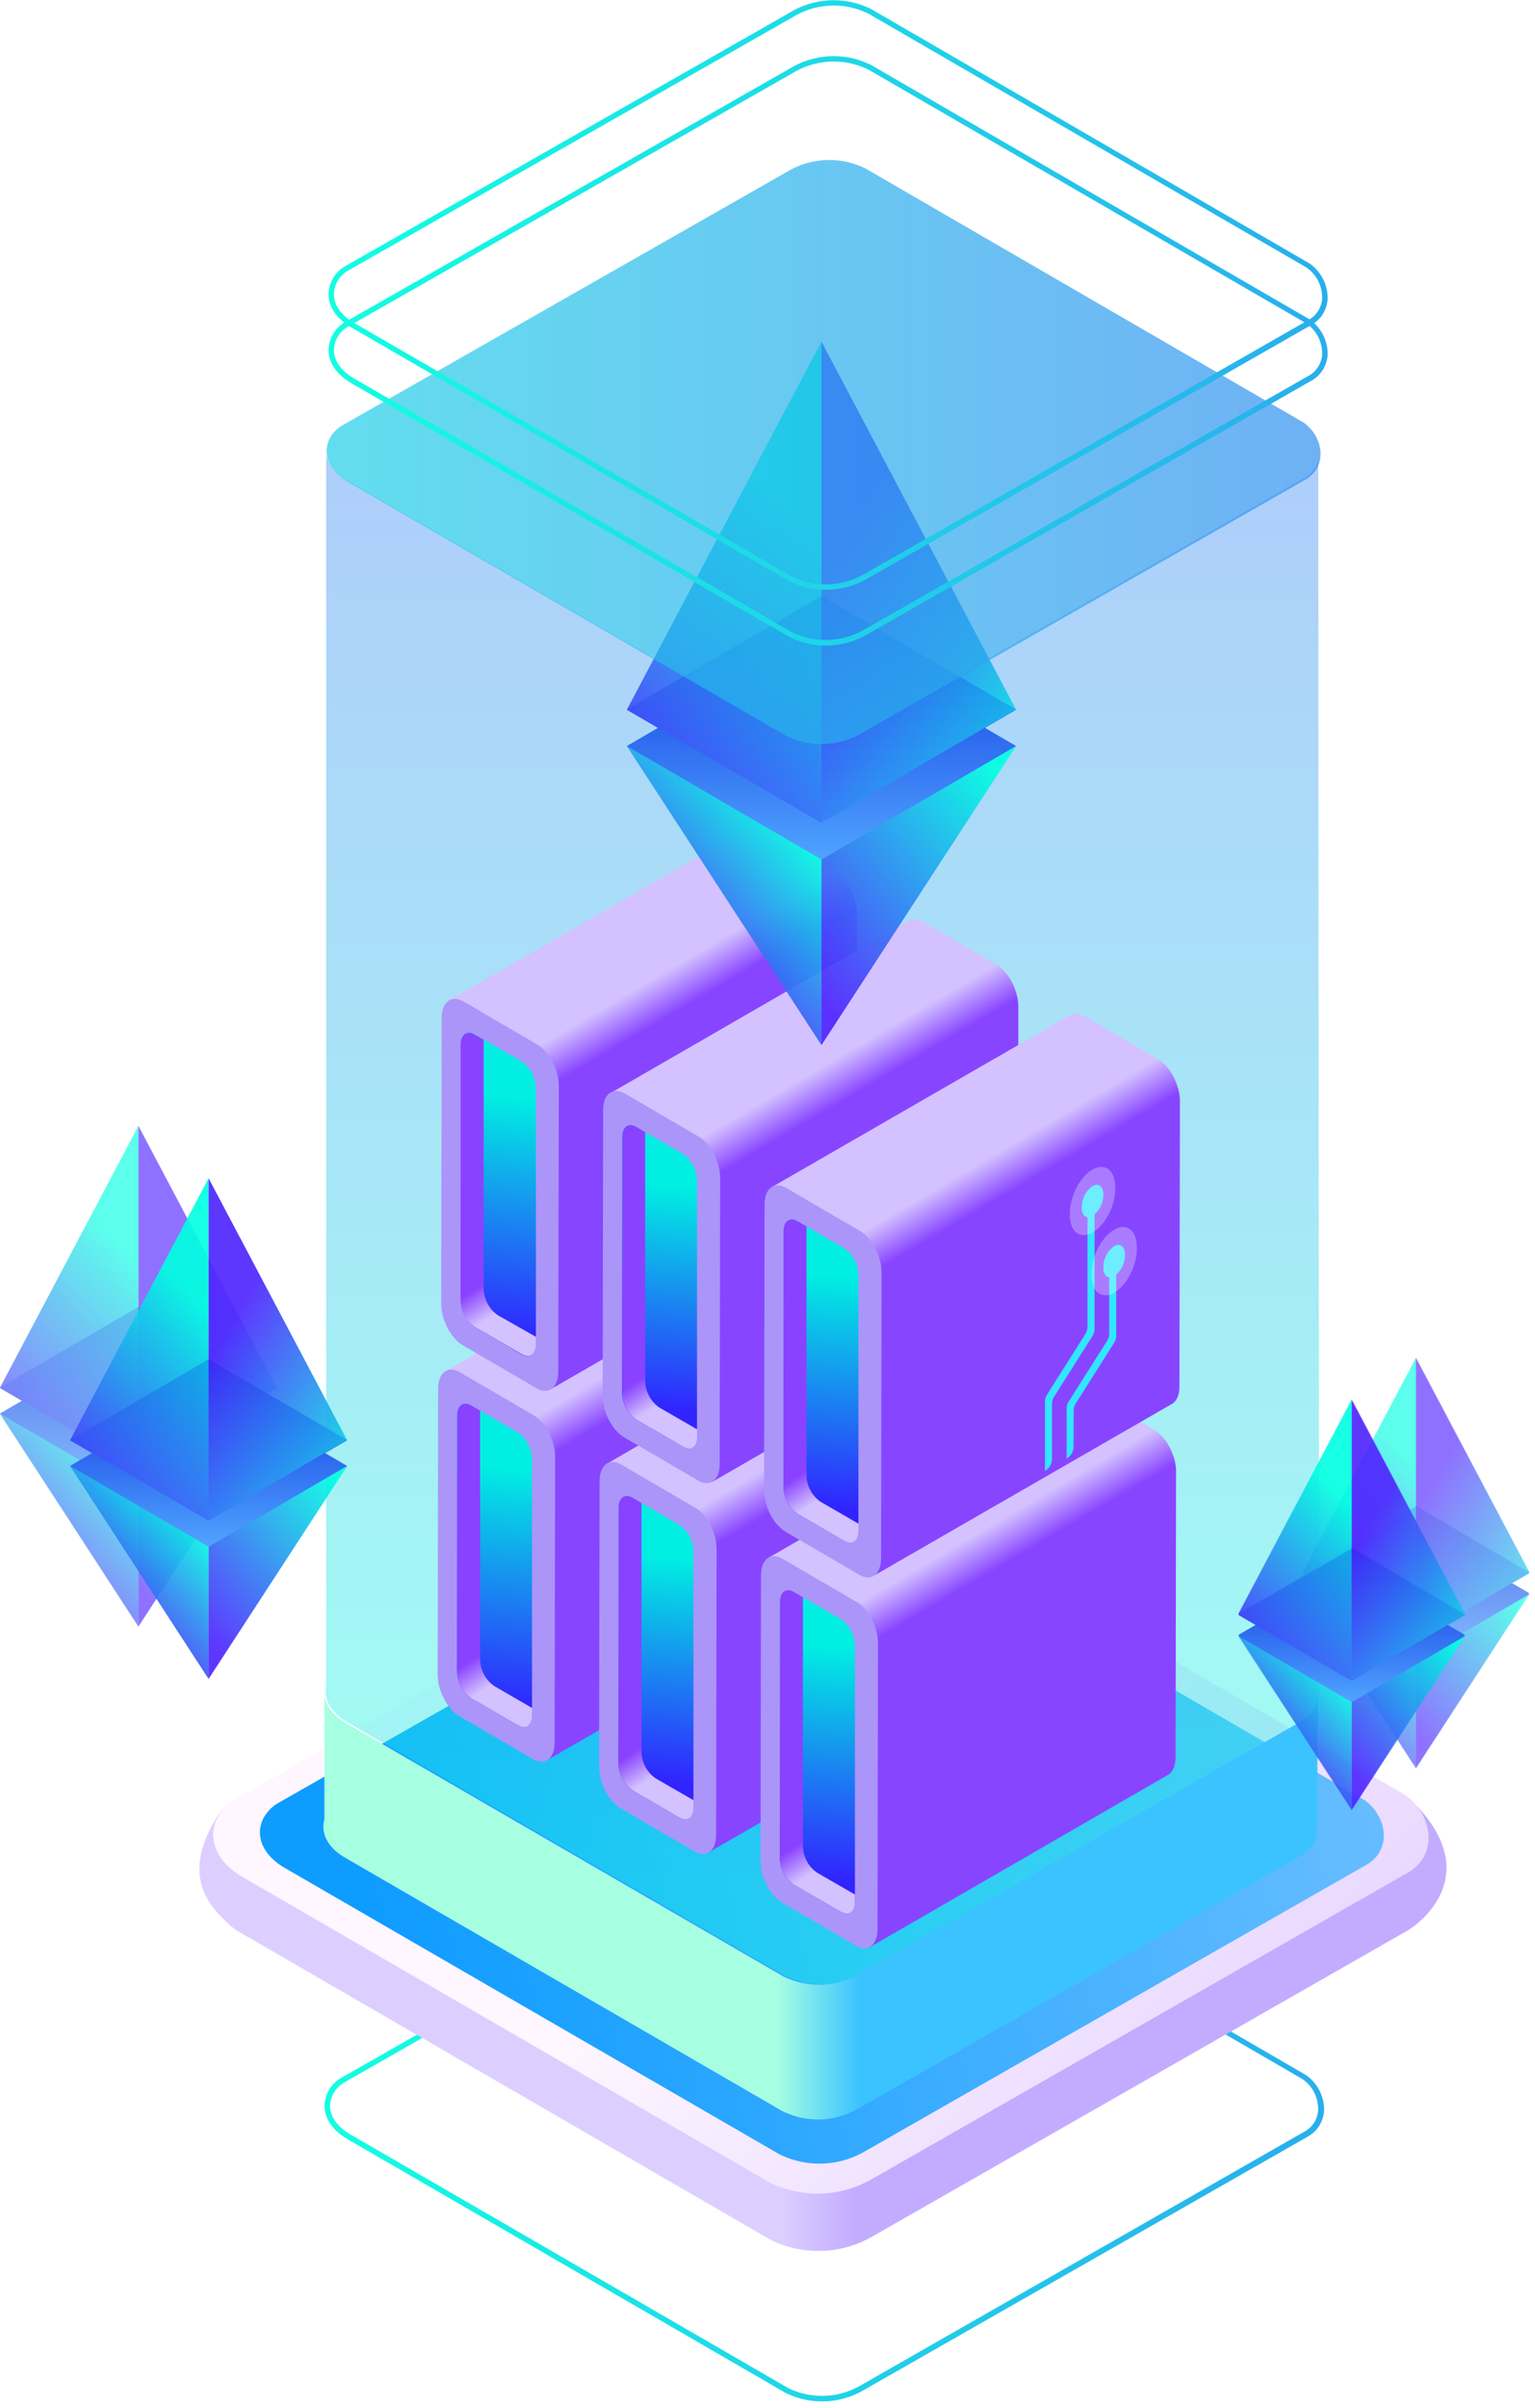 <svg xmlns="http://www.w3.org/2000/svg" xmlns:xlink="http://www.w3.org/1999/xlink" viewBox="0 0 250 392">
	<defs>
		<style>
			.cls-1 {
				mask: url(#mask);
			}

			.cls-2, .cls-255, .cls-256, .cls-3, .cls-7 {
				mix-blend-mode: multiply;
			}

			.cls-2 {
				fill: url(#linear-gradient);
			}

			.cls-3 {
				fill: url(#linear-gradient-2);
			}

			.cls-4 {
				isolation: isolate;
			}

			.cls-259, .cls-344, .cls-5 {
				mix-blend-mode: lighten;
			}

			.cls-6 {
				fill: url(#linear-gradient-3);
			}

			.cls-256 {
				opacity: 0.5;
			}

			.cls-253 {
				fill: url(#linear-gradient-4);
			}

			.cls-254 {
				mask: url(#mask-3);
			}

			.cls-255, .cls-259 {
				opacity: 0.4;
			}

			.cls-255 {
				fill: url(#linear-gradient-5);
			}

			.cls-256 {
				fill: url(#linear-gradient-6);
			}

			.cls-257 {
				fill: url(#linear-gradient-7);
			}

			.cls-258 {
				fill: url(#linear-gradient-8);
			}

			.cls-259 {
				fill: url(#linear-gradient-9);
			}

			.cls-260 {
				fill: url(#linear-gradient-10);
			}

			.cls-261 {
				fill: #ab95f9;
			}

			.cls-262 {
				fill: url(#linear-gradient-11);
			}

			.cls-263 {
				fill: url(#linear-gradient-12);
			}

			.cls-264 {
				fill: url(#linear-gradient-13);
			}

			.cls-265 {
				fill: url(#linear-gradient-14);
			}

			.cls-266 {
				fill: url(#linear-gradient-15);
			}

			.cls-267 {
				fill: url(#linear-gradient-16);
			}

			.cls-268 {
				fill: url(#linear-gradient-17);
			}

			.cls-269 {
				fill: url(#linear-gradient-18);
			}

			.cls-270 {
				fill: url(#linear-gradient-19);
			}

			.cls-271 {
				fill: url(#linear-gradient-20);
			}

			.cls-272 {
				fill: url(#linear-gradient-21);
			}

			.cls-273 {
				fill: url(#linear-gradient-22);
			}

			.cls-274 {
				fill: url(#linear-gradient-23);
			}

			.cls-275 {
				fill: url(#linear-gradient-24);
			}

			.cls-276 {
				fill: url(#linear-gradient-25);
			}

			.cls-277 {
				fill: url(#linear-gradient-26);
			}

			.cls-278 {
				fill: url(#linear-gradient-27);
			}

			.cls-279 {
				fill: #31e7ff;
			}

			.cls-280 {
				fill: #f8ffff;
				opacity: 0.3;
			}

			.cls-281, .cls-283 {
				mix-blend-mode: overlay;
			}

			.cls-281 {
				fill: url(#linear-gradient-28);
			}

			.cls-282, .cls-286, .cls-287, .cls-288, .cls-289, .cls-292, .cls-293, .cls-294, .cls-295, .cls-298, .cls-299, .cls-300, .cls-301, .cls-304, .cls-305, .cls-306, .cls-307, .cls-310, .cls-311, .cls-312, .cls-313, .cls-316, .cls-317, .cls-318, .cls-319, .cls-322, .cls-323, .cls-324, .cls-325, .cls-328, .cls-329, .cls-330, .cls-331, .cls-334, .cls-335, .cls-336, .cls-337, .cls-340, .cls-341, .cls-342, .cls-343, .cls-344 {
				opacity: 0.7;
			}

			.cls-284 {
				fill: url(#linear-gradient-29);
			}

			.cls-285 {
				fill: url(#linear-gradient-30);
			}

			.cls-286 {
				fill: url(#linear-gradient-31);
			}

			.cls-287 {
				fill: url(#linear-gradient-32);
			}

			.cls-288 {
				fill: url(#linear-gradient-33);
			}

			.cls-289 {
				fill: url(#linear-gradient-34);
			}

			.cls-290 {
				fill: url(#linear-gradient-35);
			}

			.cls-291 {
				fill: url(#linear-gradient-36);
			}

			.cls-292 {
				fill: url(#linear-gradient-37);
			}

			.cls-293 {
				fill: url(#linear-gradient-38);
			}

			.cls-294 {
				fill: url(#linear-gradient-39);
			}

			.cls-295 {
				fill: url(#linear-gradient-40);
			}

			.cls-296 {
				fill: url(#linear-gradient-41);
			}

			.cls-297 {
				fill: url(#linear-gradient-42);
			}

			.cls-298 {
				fill: url(#linear-gradient-43);
			}

			.cls-299 {
				fill: url(#linear-gradient-44);
			}

			.cls-300 {
				fill: url(#linear-gradient-45);
			}

			.cls-301 {
				fill: url(#linear-gradient-46);
			}

			.cls-302 {
				fill: url(#linear-gradient-47);
			}

			.cls-303 {
				fill: url(#linear-gradient-48);
			}

			.cls-304 {
				fill: url(#linear-gradient-49);
			}

			.cls-305 {
				fill: url(#linear-gradient-50);
			}

			.cls-306 {
				fill: url(#linear-gradient-51);
			}

			.cls-307 {
				fill: url(#linear-gradient-52);
			}

			.cls-308 {
				fill: url(#linear-gradient-53);
			}

			.cls-309 {
				fill: url(#linear-gradient-54);
			}

			.cls-310 {
				fill: url(#linear-gradient-55);
			}

			.cls-311 {
				fill: url(#linear-gradient-56);
			}

			.cls-312 {
				fill: url(#linear-gradient-57);
			}

			.cls-313 {
				fill: url(#linear-gradient-58);
			}

			.cls-314 {
				fill: url(#linear-gradient-59);
			}

			.cls-315 {
				fill: url(#linear-gradient-60);
			}

			.cls-316 {
				fill: url(#linear-gradient-61);
			}

			.cls-317 {
				fill: url(#linear-gradient-62);
			}

			.cls-318 {
				fill: url(#linear-gradient-63);
			}

			.cls-319 {
				fill: url(#linear-gradient-64);
			}

			.cls-320 {
				fill: url(#linear-gradient-65);
			}

			.cls-321 {
				fill: url(#linear-gradient-66);
			}

			.cls-322 {
				fill: url(#linear-gradient-67);
			}

			.cls-323 {
				fill: url(#linear-gradient-68);
			}

			.cls-324 {
				fill: url(#linear-gradient-69);
			}

			.cls-325 {
				fill: url(#linear-gradient-70);
			}

			.cls-326 {
				fill: url(#linear-gradient-71);
			}

			.cls-327 {
				fill: url(#linear-gradient-72);
			}

			.cls-328 {
				fill: url(#linear-gradient-73);
			}

			.cls-329 {
				fill: url(#linear-gradient-74);
			}

			.cls-330 {
				fill: url(#linear-gradient-75);
			}

			.cls-331 {
				fill: url(#linear-gradient-76);
			}

			.cls-332 {
				fill: url(#linear-gradient-77);
			}

			.cls-333 {
				fill: url(#linear-gradient-78);
			}

			.cls-334 {
				fill: url(#linear-gradient-79);
			}

			.cls-335 {
				fill: url(#linear-gradient-80);
			}

			.cls-336 {
				fill: url(#linear-gradient-81);
			}

			.cls-337 {
				fill: url(#linear-gradient-82);
			}

			.cls-338 {
				fill: url(#linear-gradient-83);
			}

			.cls-339 {
				fill: url(#linear-gradient-84);
			}

			.cls-340 {
				fill: url(#linear-gradient-85);
			}

			.cls-341 {
				fill: url(#linear-gradient-86);
			}

			.cls-342 {
				fill: url(#linear-gradient-87);
			}

			.cls-343 {
				fill: url(#linear-gradient-88);
			}

			.cls-344 {
				fill: url(#linear-gradient-89);
			}

			.cls-345 {
				fill: url(#linear-gradient-90);
			}

			.cls-346 {
				fill: url(#linear-gradient-91);
			}

			.cls-347 {
				filter: url(#luminosity-noclip-3);
			}

			.cls-348 {
				filter: url(#luminosity-noclip);
			}
		</style>
		<filter id="luminosity-noclip" x="214.7" y="-8417" width="348.69" height="32766" filterUnits="userSpaceOnUse" color-interpolation-filters="sRGB">
			<feFlood flood-color="#fff" result="bg"/>
			<feBlend in="SourceGraphic" in2="bg"/>
		</filter>
		<mask id="mask" x="214.7" y="-8417" width="348.69" height="32766" maskUnits="userSpaceOnUse">
			<g class="cls-348"/>
		</mask>
		<linearGradient id="linear-gradient" x1="426.25" y1="354.91" x2="421.88" y2="347.2" gradientUnits="userSpaceOnUse">
			<stop offset="0" stop-color="#fff"/>
			<stop offset="1"/>
		</linearGradient>
		<linearGradient id="linear-gradient-2" x1="333.16" y1="384.81" x2="338.5" y2="375.64" xlink:href="#linear-gradient"/>
		<linearGradient id="linear-gradient-3" x1="712.01" y1="411.66" x2="274.67" y2="360.38" gradientUnits="userSpaceOnUse">
			<stop offset="0" stop-color="#4f24ff"/>
			<stop offset="1" stop-color="#13ffe2"/>
		</linearGradient>
		<linearGradient id="linear-gradient-4" x1="361.18" y1="335.68" x2="348.88" y2="335.68" gradientUnits="userSpaceOnUse">
			<stop offset="0" stop-color="#c3acff"/>
			<stop offset="1" stop-color="#dccfff"/>
		</linearGradient>
		<filter id="luminosity-noclip-3" x="214.7" y="194.01" width="348.69" height="199.42" filterUnits="userSpaceOnUse" color-interpolation-filters="sRGB">
			<feFlood flood-color="#fff" result="bg"/>
			<feBlend in="SourceGraphic" in2="bg"/>
		</filter>
		<mask id="mask-3" x="-6.97" y="167" width="348.69" height="199.42" maskUnits="userSpaceOnUse">
			<g class="cls-347">
				<g transform="translate(-221.67 -27)">
					<g class="cls-1">
						<path class="cls-2" d="M558.17,260.05c-6.66-6.74-6.88-.7-5.57,6.62l-122-70.76a17.93,17.93,0,0,0-17.06.53L234.39,299.61c-7.25-3.32-13.92-4.4-16.91.48-5.42,8.84-1.77,13.66,1.29,16.63a10.65,10.65,0,0,0,2.8,2.17l.15.09,125.34,72.58a17.63,17.63,0,0,0,16.78-.53L556.29,280S570.93,273,558.17,260.05Z"/>
					</g>
				</g>
			</g>
		</mask>
		<linearGradient id="linear-gradient-5" x1="383.18" y1="379.51" x2="379.94" y2="373.79" gradientUnits="userSpaceOnUse">
			<stop offset="0" stop-color="#3300bf"/>
			<stop offset="1" stop-color="#c0abff"/>
		</linearGradient>
		<linearGradient id="linear-gradient-6" x1="326.76" y1="380.48" x2="329.51" y2="375.74" xlink:href="#linear-gradient-5"/>
		<linearGradient id="linear-gradient-7" x1="618.38" y1="565.77" x2="351.36" y2="320.91" gradientTransform="translate(3.32 -5.28) rotate(0.81)" gradientUnits="userSpaceOnUse">
			<stop offset="0" stop-color="#9c74ff"/>
			<stop offset="1" stop-color="#fff6ff"/>
		</linearGradient>
		<linearGradient id="linear-gradient-8" x1="282.13" y1="342.34" x2="722.81" y2="241.42" gradientUnits="userSpaceOnUse">
			<stop offset="0" stop-color="#0e9cff"/>
			<stop offset="1" stop-color="#fff6ff"/>
		</linearGradient>
		<linearGradient id="linear-gradient-9" x1="355.58" y1="-80.05" x2="355.58" y2="334.07" xlink:href="#linear-gradient-3"/>
		<linearGradient id="linear-gradient-10" x1="325.09" y1="255.73" x2="321.73" y2="250.01" gradientUnits="userSpaceOnUse">
			<stop offset="0" stop-color="#8845ff"/>
			<stop offset="1" stop-color="#d3c2ff"/>
		</linearGradient>
		<linearGradient id="linear-gradient-11" x1="299.91" y1="304.53" x2="303.86" y2="265.83" gradientUnits="userSpaceOnUse">
			<stop offset="0" stop-color="#3124ff"/>
			<stop offset="1" stop-color="#00efe2"/>
		</linearGradient>
		<linearGradient id="linear-gradient-12" x1="306.68" y1="291.82" x2="309.53" y2="296.14" gradientUnits="userSpaceOnUse">
			<stop offset="0" stop-color="#8942ff"/>
			<stop offset="1" stop-color="#d3c2ff"/>
		</linearGradient>
		<linearGradient id="linear-gradient-13" x1="351.38" y1="270.76" x2="348.02" y2="265.04" xlink:href="#linear-gradient-10"/>
		<linearGradient id="linear-gradient-14" x1="326.79" y1="316.73" x2="329.95" y2="280.4" xlink:href="#linear-gradient-11"/>
		<linearGradient id="linear-gradient-15" x1="332.97" y1="306.85" x2="335.82" y2="311.17" xlink:href="#linear-gradient-12"/>
		<linearGradient id="linear-gradient-16" x1="377.67" y1="286.11" x2="374.31" y2="280.39" xlink:href="#linear-gradient-10"/>
		<linearGradient id="linear-gradient-17" x1="353.32" y1="332.63" x2="356.07" y2="294.87" xlink:href="#linear-gradient-11"/>
		<linearGradient id="linear-gradient-18" x1="359.26" y1="322.2" x2="362.11" y2="326.52" xlink:href="#linear-gradient-12"/>
		<linearGradient id="linear-gradient-19" x1="325.67" y1="195.36" x2="322.31" y2="189.64" xlink:href="#linear-gradient-10"/>
		<linearGradient id="linear-gradient-20" x1="300.49" y1="244.16" x2="304.44" y2="205.46" xlink:href="#linear-gradient-11"/>
		<linearGradient id="linear-gradient-21" x1="307.26" y1="231.45" x2="310.11" y2="235.77" xlink:href="#linear-gradient-12"/>
		<linearGradient id="linear-gradient-22" x1="351.96" y1="210.39" x2="348.6" y2="204.67" xlink:href="#linear-gradient-10"/>
		<linearGradient id="linear-gradient-23" x1="327.37" y1="256.36" x2="330.53" y2="220.03" xlink:href="#linear-gradient-11"/>
		<linearGradient id="linear-gradient-24" x1="333.55" y1="246.48" x2="336.4" y2="250.8" xlink:href="#linear-gradient-12"/>
		<linearGradient id="linear-gradient-25" x1="378.25" y1="225.74" x2="374.89" y2="220.02" xlink:href="#linear-gradient-10"/>
		<linearGradient id="linear-gradient-26" x1="353.9" y1="272.26" x2="356.65" y2="234.5" xlink:href="#linear-gradient-11"/>
		<linearGradient id="linear-gradient-27" x1="359.84" y1="261.83" x2="362.69" y2="266.15" xlink:href="#linear-gradient-12"/>
		<linearGradient id="linear-gradient-28" x1="361.59" y1="337.29" x2="348.1" y2="337.29" gradientUnits="userSpaceOnUse">
			<stop offset="0" stop-color="#3bc3ff"/>
			<stop offset="1" stop-color="#a7ffe2"/>
		</linearGradient>
		<linearGradient id="linear-gradient-29" x1="2827.08" y1="270.33" x2="2827.08" y2="244.05" gradientTransform="matrix(-1, 0, 0, 1, 2853.87, -27)" gradientUnits="userSpaceOnUse">
			<stop offset="0" stop-color="#4fa4ff"/>
			<stop offset="1" stop-color="#1339e2"/>
		</linearGradient>
		<linearGradient id="linear-gradient-30" x1="2827.08" y1="266.1" x2="2827.08" y2="239.82" gradientTransform="matrix(-1, 0, 0, 1, 2853.87, -27)" gradientUnits="userSpaceOnUse">
			<stop offset="0" stop-color="#4f81ff"/>
			<stop offset="1" stop-color="#1339e2"/>
		</linearGradient>
		<linearGradient id="linear-gradient-31" x1="2829.38" y1="236.86" x2="2800.93" y2="253.77" gradientTransform="matrix(-1, 0, 0, 1, 2853.87, -27)" gradientUnits="userSpaceOnUse">
			<stop offset="0" stop-color="#4f24ff"/>
			<stop offset="1" stop-color="#00ffe2"/>
		</linearGradient>
		<linearGradient id="linear-gradient-32" x1="2852.32" y1="262.91" x2="2826.27" y2="237.43" xlink:href="#linear-gradient-31"/>
		<linearGradient id="linear-gradient-33" x1="2831.56" y1="284.69" x2="2806.42" y2="264.35" xlink:href="#linear-gradient-31"/>
		<linearGradient id="linear-gradient-34" x1="2846.49" y1="281.97" x2="2831.52" y2="268.26" xlink:href="#linear-gradient-31"/>
		<linearGradient id="linear-gradient-35" x1="2827.08" y1="270.26" x2="2827.08" y2="243.98" xlink:href="#linear-gradient-29"/>
		<linearGradient id="linear-gradient-36" x1="2827.08" y1="266.03" x2="2827.08" y2="239.75" xlink:href="#linear-gradient-30"/>
		<linearGradient id="linear-gradient-37" x1="2829.38" y1="236.78" x2="2800.93" y2="253.69" xlink:href="#linear-gradient-31"/>
		<linearGradient id="linear-gradient-38" x1="2852.32" y1="262.83" x2="2826.27" y2="237.35" xlink:href="#linear-gradient-31"/>
		<linearGradient id="linear-gradient-39" x1="2831.56" y1="284.62" x2="2806.42" y2="264.28" xlink:href="#linear-gradient-31"/>
		<linearGradient id="linear-gradient-40" x1="2846.49" y1="281.9" x2="2831.52" y2="268.19" xlink:href="#linear-gradient-31"/>
		<linearGradient id="linear-gradient-41" x1="2815.67" y1="278.85" x2="2815.67" y2="252.57" xlink:href="#linear-gradient-29"/>
		<linearGradient id="linear-gradient-42" x1="2815.67" y1="274.62" x2="2815.67" y2="248.34" xlink:href="#linear-gradient-30"/>
		<linearGradient id="linear-gradient-43" x1="2817.97" y1="245.38" x2="2789.52" y2="262.29" xlink:href="#linear-gradient-31"/>
		<linearGradient id="linear-gradient-44" x1="2840.91" y1="271.43" x2="2814.86" y2="245.95" xlink:href="#linear-gradient-31"/>
		<linearGradient id="linear-gradient-45" x1="2820.14" y1="293.21" x2="2795" y2="272.87" xlink:href="#linear-gradient-31"/>
		<linearGradient id="linear-gradient-46" x1="2835.08" y1="290.49" x2="2820.11" y2="276.78" xlink:href="#linear-gradient-31"/>
		<linearGradient id="linear-gradient-47" x1="2815.67" y1="278.78" x2="2815.67" y2="252.5" xlink:href="#linear-gradient-29"/>
		<linearGradient id="linear-gradient-48" x1="2815.67" y1="274.55" x2="2815.67" y2="248.27" xlink:href="#linear-gradient-30"/>
		<linearGradient id="linear-gradient-49" x1="2817.97" y1="245.3" x2="2789.52" y2="262.22" xlink:href="#linear-gradient-31"/>
		<linearGradient id="linear-gradient-50" x1="2840.91" y1="271.36" x2="2814.86" y2="245.88" xlink:href="#linear-gradient-31"/>
		<linearGradient id="linear-gradient-51" x1="2820.14" y1="293.14" x2="2795" y2="272.8" xlink:href="#linear-gradient-31"/>
		<linearGradient id="linear-gradient-52" x1="2835.08" y1="290.42" x2="2820.11" y2="276.71" xlink:href="#linear-gradient-31"/>
		<linearGradient id="linear-gradient-53" x1="2619.32" y1="297.13" x2="2619.32" y2="275.6" xlink:href="#linear-gradient-29"/>
		<linearGradient id="linear-gradient-54" x1="2619.32" y1="293.67" x2="2619.32" y2="272.14" xlink:href="#linear-gradient-30"/>
		<linearGradient id="linear-gradient-55" x1="2621.21" y1="269.71" x2="2597.9" y2="283.56" xlink:href="#linear-gradient-31"/>
		<linearGradient id="linear-gradient-56" x1="2640" y1="291.05" x2="2618.66" y2="270.18" xlink:href="#linear-gradient-31"/>
		<linearGradient id="linear-gradient-57" x1="2622.99" y1="308.89" x2="2602.4" y2="292.23" xlink:href="#linear-gradient-31"/>
		<linearGradient id="linear-gradient-58" x1="2635.22" y1="306.66" x2="2622.96" y2="295.43" xlink:href="#linear-gradient-31"/>
		<linearGradient id="linear-gradient-59" x1="2619.32" y1="297.31" x2="2619.32" y2="275.78" xlink:href="#linear-gradient-29"/>
		<linearGradient id="linear-gradient-60" x1="2619.32" y1="293.85" x2="2619.32" y2="272.32" xlink:href="#linear-gradient-30"/>
		<linearGradient id="linear-gradient-61" x1="2621.21" y1="269.89" x2="2597.9" y2="283.74" xlink:href="#linear-gradient-31"/>
		<linearGradient id="linear-gradient-62" x1="2640" y1="291.23" x2="2618.66" y2="270.36" xlink:href="#linear-gradient-31"/>
		<linearGradient id="linear-gradient-63" x1="2622.99" y1="309.07" x2="2602.4" y2="292.41" xlink:href="#linear-gradient-31"/>
		<linearGradient id="linear-gradient-64" x1="2635.22" y1="306.85" x2="2622.96" y2="295.61" xlink:href="#linear-gradient-31"/>
		<linearGradient id="linear-gradient-65" x1="2629.78" y1="303.93" x2="2629.78" y2="282.4" xlink:href="#linear-gradient-29"/>
		<linearGradient id="linear-gradient-66" x1="2629.78" y1="300.46" x2="2629.78" y2="278.94" xlink:href="#linear-gradient-30"/>
		<linearGradient id="linear-gradient-67" x1="2631.66" y1="276.51" x2="2608.36" y2="290.36" xlink:href="#linear-gradient-31"/>
		<linearGradient id="linear-gradient-68" x1="2650.46" y1="297.85" x2="2629.12" y2="276.98" xlink:href="#linear-gradient-31"/>
		<linearGradient id="linear-gradient-69" x1="2633.45" y1="315.69" x2="2612.85" y2="299.03" xlink:href="#linear-gradient-31"/>
		<linearGradient id="linear-gradient-70" x1="2645.68" y1="313.46" x2="2633.42" y2="302.23" xlink:href="#linear-gradient-31"/>
		<linearGradient id="linear-gradient-71" x1="2629.78" y1="304.11" x2="2629.78" y2="282.58" xlink:href="#linear-gradient-29"/>
		<linearGradient id="linear-gradient-72" x1="2629.78" y1="300.65" x2="2629.78" y2="279.12" xlink:href="#linear-gradient-30"/>
		<linearGradient id="linear-gradient-73" x1="2631.66" y1="276.69" x2="2608.36" y2="290.54" xlink:href="#linear-gradient-31"/>
		<linearGradient id="linear-gradient-74" x1="2650.46" y1="298.03" x2="2629.12" y2="277.16" xlink:href="#linear-gradient-31"/>
		<linearGradient id="linear-gradient-75" x1="2633.45" y1="315.87" x2="2612.85" y2="299.21" xlink:href="#linear-gradient-31"/>
		<linearGradient id="linear-gradient-76" x1="2645.68" y1="313.64" x2="2633.42" y2="302.41" xlink:href="#linear-gradient-31"/>
		<linearGradient id="linear-gradient-77" x1="2716.01" y1="166.96" x2="2716.01" y2="130.03" xlink:href="#linear-gradient-29"/>
		<linearGradient id="linear-gradient-78" x1="2716.01" y1="161.02" x2="2716.01" y2="124.09" xlink:href="#linear-gradient-30"/>
		<linearGradient id="linear-gradient-79" x1="2719.23" y1="119.92" x2="2679.25" y2="143.68" xlink:href="#linear-gradient-31"/>
		<linearGradient id="linear-gradient-80" x1="2751.47" y1="156.53" x2="2714.86" y2="120.72" xlink:href="#linear-gradient-31"/>
		<linearGradient id="linear-gradient-81" x1="2722.29" y1="187.14" x2="2686.97" y2="158.56" xlink:href="#linear-gradient-31"/>
		<linearGradient id="linear-gradient-82" x1="2743.28" y1="183.32" x2="2722.25" y2="164.05" xlink:href="#linear-gradient-31"/>
		<linearGradient id="linear-gradient-83" x1="2716.01" y1="166.91" x2="2716.01" y2="129.98" xlink:href="#linear-gradient-29"/>
		<linearGradient id="linear-gradient-84" x1="2716.01" y1="160.97" x2="2716.01" y2="124.04" xlink:href="#linear-gradient-30"/>
		<linearGradient id="linear-gradient-85" x1="2719.23" y1="119.87" x2="2679.25" y2="143.64" xlink:href="#linear-gradient-31"/>
		<linearGradient id="linear-gradient-86" x1="2751.47" y1="156.48" x2="2714.86" y2="120.68" xlink:href="#linear-gradient-31"/>
		<linearGradient id="linear-gradient-87" x1="2722.29" y1="187.09" x2="2686.97" y2="158.51" xlink:href="#linear-gradient-31"/>
		<linearGradient id="linear-gradient-88" x1="2743.28" y1="183.27" x2="2722.25" y2="164" xlink:href="#linear-gradient-31"/>
		<linearGradient id="linear-gradient-89" x1="710.28" y1="100.58" x2="155.77" y2="100.58" xlink:href="#linear-gradient-3"/>
		<linearGradient id="linear-gradient-90" x1="712.63" y1="125.82" x2="275.29" y2="74.54" xlink:href="#linear-gradient-3"/>
		<linearGradient id="linear-gradient-91" x1="712.63" y1="116.71" x2="275.29" y2="65.44" xlink:href="#linear-gradient-3"/>
	</defs>
	<g class="cls-4">
		<g id="content">
			<g id="_7" data-name="7">
				<g class="cls-5">
					<path class="cls-6" d="M355.54,417.93a13.4,13.4,0,0,1-6-1.43L278.2,375.2c-2.31-1.38-3.62-3.25-3.67-5.28a5.39,5.39,0,0,1,2.6-4.6l0,0L350,323.81a13.65,13.65,0,0,1,13-.4l71.32,41.36a6.87,6.87,0,0,1,3,5.77,5.19,5.19,0,0,1-2.67,4.29L362.32,416.1A13.46,13.46,0,0,1,355.54,417.93Zm-77.92-51.85a4.53,4.53,0,0,0-2.19,3.82c.05,1.7,1.19,3.31,3.23,4.52l71.28,41.28a12.51,12.51,0,0,0,11.93-.39L434.13,374a4.22,4.22,0,0,0,2.22-3.54,5.93,5.93,0,0,0-2.55-5l-71.25-41.32a12.76,12.76,0,0,0-12.14.38Z" transform="translate(-221.67 -27)"/>
				</g>
				<path class="cls-253" d="M452.6,321.17s-6.47-.71-5.16,6.6l-82.6-47.93a17.93,17.93,0,0,0-17.06.52l-73.94,42.08c-7.25-3.33-13.92-4.41-16.91.47-5.42,8.85-1.78,13.66,1.29,16.63a10.78,10.78,0,0,0,2.79,2.18l.16.09,85.89,49.75a17.63,17.63,0,0,0,16.78-.53l87.29-49.88S463.86,333.42,452.6,321.17Z" transform="translate(-221.67 -27)"/>
				<g class="cls-254">
					<path class="cls-255" d="M452.6,321.17s-6.47-.71-5.16,6.6l-82.6-47.93a17.93,17.93,0,0,0-17.06.52l-73.94,42.08c-7.25-3.33-13.92-4.41-16.91.47-5.42,8.85-1.78,13.66,1.29,16.63a10.78,10.78,0,0,0,2.79,2.18l.16.09,85.89,49.75a17.63,17.63,0,0,0,16.78-.53l87.29-49.88S463.9,333.76,452.6,321.17Z" transform="translate(-221.67 -27)"/>
				</g>
				<g class="cls-254">
					<path class="cls-256" d="M452.6,321.17s-6.47-.71-5.16,6.6l-82.6-47.93a17.93,17.93,0,0,0-17.06.52l-73.94,42.08c-7.25-3.33-13.92-4.41-16.91.47-5.42,8.85-1.78,13.66,1.29,16.63a10.78,10.78,0,0,0,2.79,2.18l.16.09,85.89,49.75a17.63,17.63,0,0,0,16.78-.53l87.29-49.88S463.66,333.55,452.6,321.17Z" transform="translate(-221.67 -27)"/>
				</g>
				<path class="cls-257" d="M259.65,320.13l88-50.19a17.93,17.93,0,0,1,17.06-.52l85.91,49.84c4.43,3.24,5.29,9.71.39,12.56l-87.3,49.89a17.68,17.68,0,0,1-16.78.53l-85.89-49.76C254.91,328.81,255.27,323.07,259.65,320.13Z" transform="translate(-221.67 -27)"/>
				<path class="cls-258" d="M266.72,320.66l82.35-46.93a15,15,0,0,1,14.24-.44l80.63,46.77c3.71,2.7,4.42,8.1.33,10.48l-81.73,46.68a14.73,14.73,0,0,1-14,.44L267.91,331C262.77,327.91,263.06,323.11,266.72,320.66Z" transform="translate(-221.67 -27)"/>
			</g>
			<g id="_6" data-name="6">
				<path class="cls-259" d="M436.5,302.83l-.13-201a4.73,4.73,0,0,1-2.29,3l-72.26,41.27a13,13,0,0,1-12.39.39l-71.28-41.28a6.52,6.52,0,0,1-3.36-4.17l0,200.46c-.38,2,.6,4.18,3.36,5.83l71.28,41.28a13,13,0,0,0,12.39-.39L434,306.91a4.69,4.69,0,0,0,2.45-4.08Z" transform="translate(-221.67 -27)"/>
				<g id="_10" data-name="10">
					<path class="cls-260" d="M357.11,229.43l-12-7a2.31,2.31,0,0,0-2.24-.23h0l0,0-48.71,28.06,16.63,63.27,48.46-27.93c.82-.39,1.35-1.42,1.35-2.92l.08-46.54C360.64,233.58,359.06,230.56,357.11,229.43Z" transform="translate(-221.67 -27)"/>
					<path class="cls-261" d="M308.47,313.36l-12-7c-1.95-1.13-3.52-4.15-3.52-6.76l.08-46.54c0-2.61,1.59-3.8,3.54-2.67l12,7c1.95,1.13,3.53,4.15,3.52,6.76L312,310.69C312,313.3,310.42,314.49,308.47,313.36Z" transform="translate(-221.67 -27)"/>
					<path class="cls-262" d="M306.06,307.86l-7.69-4.46a5.42,5.42,0,0,1-2.26-4.33l0-41.59c0-1.67,1-2.43,2.26-1.71l7.69,4.46a5.42,5.42,0,0,1,2.26,4.33l0,41.59C308.32,307.82,307.31,308.58,306.06,307.86Z" transform="translate(-221.67 -27)"/>
					<path class="cls-263" d="M302.11,301.44a5.44,5.44,0,0,1-2.25-4.32l0-40.48-1.47-.86c-1.25-.72-2.27,0-2.27,1.71l0,41.59a5.44,5.44,0,0,0,2.26,4.33l7.69,4.46c1.25.72,2.26,0,2.27-1.71v-1.11Z" transform="translate(-221.67 -27)"/>
					<path class="cls-264" d="M383.4,244.45l-12-7a2.26,2.26,0,0,0-2.24-.23h0L320.4,265.34,337,328.6l48.47-27.92c.82-.39,1.35-1.42,1.35-2.92l.08-46.55C386.93,248.61,385.35,245.58,383.4,244.45Z" transform="translate(-221.67 -27)"/>
					<path class="cls-261" d="M334.76,328.39l-12-7c-1.95-1.13-3.53-4.16-3.52-6.76l.08-46.55c0-2.6,1.59-3.8,3.54-2.66l12,7c1.95,1.13,3.53,4.16,3.52,6.76l-.08,46.55C338.3,328.32,336.71,329.52,334.76,328.39Z" transform="translate(-221.67 -27)"/>
					<path class="cls-265" d="M332.35,322.88l-7.7-4.45a5.47,5.47,0,0,1-2.25-4.33l0-41.6c0-1.66,1-2.43,2.26-1.7l7.69,4.46a5.42,5.42,0,0,1,2.26,4.32l0,41.6C334.61,322.84,333.59,323.61,332.35,322.88Z" transform="translate(-221.67 -27)"/>
					<path class="cls-266" d="M328.4,316.47a5.39,5.39,0,0,1-2.25-4.33l0-40.48-1.47-.85c-1.25-.73-2.27,0-2.27,1.7l0,41.6a5.42,5.42,0,0,0,2.26,4.32l7.69,4.46c1.25.73,2.26,0,2.27-1.7v-1.12Z" transform="translate(-221.67 -27)"/>
					<path class="cls-267" d="M409.69,259.8l-12-7a2.26,2.26,0,0,0-2.24-.23h0l-48.71,28.07L363.31,344,411.78,316c.81-.39,1.34-1.42,1.35-2.92l.08-46.55C413.21,264,411.64,260.93,409.69,259.8Z" transform="translate(-221.67 -27)"/>
					<path class="cls-261" d="M361.05,343.74l-12-7c-1.95-1.13-3.53-4.16-3.52-6.76l.08-46.55c0-2.6,1.59-3.8,3.54-2.66l12,7c2,1.13,3.53,4.16,3.52,6.76l-.08,46.55C364.58,343.67,363,344.87,361.05,343.74Z" transform="translate(-221.67 -27)"/>
					<path class="cls-268" d="M358.63,338.23l-7.69-4.45a5.41,5.41,0,0,1-2.25-4.33l0-41.6c0-1.66,1-2.43,2.27-1.7l7.69,4.46a5.42,5.42,0,0,1,2.26,4.32l0,41.6C360.9,338.19,359.88,339,358.63,338.23Z" transform="translate(-221.67 -27)"/>
					<path class="cls-269" d="M354.69,331.82a5.39,5.39,0,0,1-2.25-4.33l0-40.48-1.48-.85c-1.24-.73-2.26,0-2.26,1.7l0,41.6a5.45,5.45,0,0,0,2.26,4.33l7.69,4.45c1.25.73,2.26,0,2.26-1.7v-1.12Z" transform="translate(-221.67 -27)"/>
				</g>
				<g id="_10-2" data-name="10">
					<path class="cls-270" d="M357.69,169.06l-12-7a2.29,2.29,0,0,0-2.24-.23h0l0,0-48.71,28.06,16.63,63.26,48.46-27.92c.82-.39,1.35-1.42,1.35-2.92l.08-46.54C361.22,173.21,359.64,170.19,357.69,169.06Z" transform="translate(-221.67 -27)"/>
					<path class="cls-261" d="M309.05,253l-12-7c-1.95-1.13-3.52-4.16-3.52-6.76l.08-46.55c0-2.6,1.59-3.79,3.54-2.66l12,7c2,1.13,3.53,4.15,3.53,6.76l-.09,46.54C312.59,252.93,311,254.12,309.05,253Z" transform="translate(-221.67 -27)"/>
					<path class="cls-271" d="M306.64,247.49,299,243a5.44,5.44,0,0,1-2.26-4.33l0-41.59c0-1.67,1-2.43,2.26-1.71l7.7,4.46a5.44,5.44,0,0,1,2.25,4.33l0,41.59C308.9,247.45,307.89,248.21,306.64,247.49Z" transform="translate(-221.67 -27)"/>
					<path class="cls-272" d="M302.69,241.07a5.44,5.44,0,0,1-2.25-4.32l0-40.48-1.48-.86c-1.25-.72-2.26,0-2.27,1.71l0,41.59A5.4,5.4,0,0,0,299,243l7.69,4.46c1.25.72,2.26,0,2.27-1.71v-1.12Z" transform="translate(-221.67 -27)"/>
					<path class="cls-273" d="M384,184.08l-12-7a2.28,2.28,0,0,0-2.24-.22h0L321,205l16.63,63.26,48.46-27.92c.82-.39,1.35-1.42,1.35-2.92l.08-46.55C387.51,188.24,385.93,185.21,384,184.08Z" transform="translate(-221.67 -27)"/>
					<path class="cls-261" d="M335.34,268l-12-7c-1.95-1.13-3.53-4.16-3.52-6.76l.08-46.55c0-2.6,1.59-3.8,3.54-2.67l12,7c1.95,1.13,3.53,4.16,3.52,6.76l-.08,46.55C338.88,268,337.29,269.15,335.34,268Z" transform="translate(-221.67 -27)"/>
					<path class="cls-274" d="M332.93,262.51l-7.69-4.46a5.42,5.42,0,0,1-2.26-4.32l0-41.6c0-1.66,1-2.43,2.26-1.7l7.69,4.46a5.42,5.42,0,0,1,2.26,4.32l0,41.6C335.19,262.47,334.18,263.24,332.93,262.51Z" transform="translate(-221.67 -27)"/>
					<path class="cls-275" d="M329,256.1a5.41,5.41,0,0,1-2.25-4.33l0-40.48-1.47-.85c-1.25-.73-2.27,0-2.27,1.7l0,41.6a5.42,5.42,0,0,0,2.26,4.32l7.69,4.46c1.25.73,2.26,0,2.27-1.7V259.7Z" transform="translate(-221.67 -27)"/>
					<path class="cls-276" d="M410.27,199.43l-12-7a2.28,2.28,0,0,0-2.24-.22h0l-48.71,28.07,16.62,63.26,48.47-27.92c.82-.39,1.34-1.42,1.35-2.92l.08-46.55C413.79,203.59,412.22,200.56,410.27,199.43Z" transform="translate(-221.67 -27)"/>
					<path class="cls-261" d="M361.63,283.37l-12-7c-1.95-1.13-3.53-4.16-3.52-6.76l.08-46.55c0-2.6,1.59-3.8,3.54-2.67l12,7c1.95,1.13,3.53,4.16,3.52,6.76l-.08,46.55C365.16,283.3,363.58,284.5,361.63,283.37Z" transform="translate(-221.67 -27)"/>
					<path class="cls-277" d="M359.22,277.86l-7.7-4.45a5.47,5.47,0,0,1-2.25-4.33l0-41.6c0-1.66,1-2.43,2.26-1.7l7.69,4.46a5.42,5.42,0,0,1,2.26,4.32l0,41.6C361.48,277.82,360.46,278.59,359.22,277.86Z" transform="translate(-221.67 -27)"/>
					<path class="cls-278" d="M355.27,271.45a5.39,5.39,0,0,1-2.25-4.33l0-40.48-1.48-.85c-1.24-.73-2.26,0-2.26,1.7l0,41.6a5.42,5.42,0,0,0,2.26,4.32l7.69,4.46c1.25.73,2.26,0,2.26-1.7v-1.12Z" transform="translate(-221.67 -27)"/>
					<g id="_4" data-name="4">
						<path class="cls-279" d="M396.52,262.44a2.28,2.28,0,0,1-1.13,2h0v-8.09a2.28,2.28,0,0,1,.35-1.22l6.22-9.82a2.31,2.31,0,0,0,.36-1.22V234.3a.57.57,0,0,1,.57-.58h0a.58.58,0,0,1,.58.58v10.1a2.26,2.26,0,0,1-.36,1.22l-6.22,9.82a2.3,2.3,0,0,0-.35,1.22Z" transform="translate(-221.67 -27)"/>
						<path class="cls-279" d="M393,264.45a2.27,2.27,0,0,1-1.14,2h0V255.21a2.31,2.31,0,0,1,.36-1.22l6.22-9.82a2.28,2.28,0,0,0,.35-1.22V223.1a.58.58,0,0,1,.58-.58h0a.57.57,0,0,1,.57.58v20.19a2.3,2.3,0,0,1-.35,1.22l-6.22,9.82a2.26,2.26,0,0,0-.36,1.22Z" transform="translate(-221.67 -27)"/>
						<path class="cls-279" d="M399.64,224.94h0c-1,.58-1.78,0-1.79-1.32v-.11a4.24,4.24,0,0,1,1.73-3.41h0c1-.58,1.77,0,1.79,1.32v.11A4.27,4.27,0,0,1,399.64,224.94Z" transform="translate(-221.67 -27)"/>
						<path class="cls-279" d="M403.16,234.72h0c-1,.58-1.78,0-1.79-1.31v-.12a4.25,4.25,0,0,1,1.73-3.41h0c1-.57,1.77,0,1.79,1.32v.12A4.22,4.22,0,0,1,403.16,234.72Z" transform="translate(-221.67 -27)"/>
						<path class="cls-280" d="M399.67,227.61h0c-2.05,1.21-3.73,0-3.76-2.77v-.25c0-2.74,1.59-6,3.64-7.16h0c2-1.21,3.72,0,3.76,2.78v.24C403.34,223.19,401.71,226.4,399.67,227.61Z" transform="translate(-221.67 -27)"/>
						<path class="cls-280" d="M403.19,237.39h0c-2,1.21-3.73,0-3.76-2.77v-.24c0-2.75,1.6-5.95,3.64-7.16h0c2-1.22,3.73,0,3.76,2.77v.24C406.86,233,405.23,236.18,403.19,237.39Z" transform="translate(-221.67 -27)"/>
					</g>
				</g>
				<path class="cls-281" d="M436.28,302.55a4.74,4.74,0,0,1-2.44,4.5l-72.26,41.26a13.06,13.06,0,0,1-12.39.4l-71.28-41.29c-2.16-1.29-3.23-2.92-3.41-4.52v20.28c-.58,2.05.34,4.44,3.28,6.18l71.28,41.29a13,13,0,0,0,12.38-.4L433.71,329a4.75,4.75,0,0,0,2.44-4.5h0l.17-21.94Z" transform="translate(-221.67 -27)"/>
			</g>
			<g id="_5" data-name="5">
				<g class="cls-282">
					<g class="cls-283">
						<polygon class="cls-284" points="45.09 230.19 22.54 243.32 0 230.19 22.54 217.04 45.09 230.19"/>
						<polygon class="cls-285" points="45.09 225.96 22.54 239.1 0 225.96 22.54 212.82 45.09 225.96"/>
						<polygon class="cls-286" points="45.09 225.96 22.54 183.34 22.54 239.1 45.09 225.96"/>
						<polygon class="cls-287" points="0 225.96 22.54 183.34 22.54 239.1 0 225.96"/>
						<polygon class="cls-288" points="45.09 230.19 22.54 264.81 22.54 243.32 45.09 230.19"/>
						<polygon class="cls-289" points="0 230.19 22.54 264.81 22.54 243.32 0 230.19"/>
					</g>
					<g class="cls-283">
						<polygon class="cls-290" points="45.09 230.11 22.54 243.25 0 230.11 22.54 216.97 45.09 230.11"/>
						<polygon class="cls-291" points="45.09 225.88 22.54 239.03 0 225.88 22.54 212.74 45.09 225.88"/>
						<polygon class="cls-292" points="45.09 225.88 22.54 183.26 22.54 239.03 45.09 225.88"/>
						<polygon class="cls-293" points="0 225.88 22.54 183.26 22.54 239.03 0 225.88"/>
						<polygon class="cls-294" points="45.09 230.11 22.54 264.73 22.54 243.25 45.09 230.11"/>
						<polygon class="cls-295" points="0 230.11 22.54 264.73 22.54 243.25 0 230.11"/>
					</g>
				</g>
				<polygon class="cls-296" points="56.52 238.71 33.97 251.85 11.43 238.71 33.97 225.57 56.52 238.71"/>
				<polygon class="cls-297" points="56.52 234.48 33.97 247.62 11.43 234.48 33.97 221.34 56.52 234.48"/>
				<polygon class="cls-298" points="56.52 234.48 33.97 191.86 33.97 247.62 56.52 234.48"/>
				<polygon class="cls-299" points="11.43 234.48 33.97 191.86 33.97 247.62 11.43 234.48"/>
				<polygon class="cls-300" points="56.52 238.71 33.97 273.33 33.97 251.85 56.52 238.71"/>
				<polygon class="cls-301" points="11.43 238.71 33.97 273.33 33.97 251.85 11.43 238.71"/>
				<polygon class="cls-302" points="56.52 238.63 33.97 251.78 11.43 238.63 33.97 225.49 56.52 238.63"/>
				<polygon class="cls-303" points="56.52 234.41 33.97 247.55 11.43 234.41 33.97 221.27 56.52 234.41"/>
				<polygon class="cls-304" points="56.52 234.41 33.97 191.79 33.97 247.55 56.52 234.41"/>
				<polygon class="cls-305" points="11.43 234.41 33.97 191.79 33.97 247.55 11.43 234.41"/>
				<polygon class="cls-306" points="56.52 238.63 33.97 273.26 33.97 251.78 56.52 238.63"/>
				<polygon class="cls-307" points="11.43 238.63 33.97 273.26 33.97 251.78 11.43 238.63"/>
			</g>
			<g id="_4-2" data-name="4">
				<g class="cls-282">
					<g class="cls-283">
						<polygon class="cls-308" points="249.08 259.36 230.61 270.13 212.15 259.36 230.61 248.6 249.08 259.36"/>
						<polygon class="cls-309" points="249.08 255.9 230.61 266.66 212.15 255.9 230.61 245.13 249.08 255.9"/>
						<polygon class="cls-310" points="249.08 255.9 230.61 220.99 230.61 266.66 249.08 255.9"/>
						<polygon class="cls-311" points="212.15 255.9 230.61 220.99 230.61 266.66 212.15 255.9"/>
						<polygon class="cls-312" points="249.08 259.36 230.61 287.72 230.61 270.13 249.08 259.36"/>
						<polygon class="cls-313" points="212.15 259.36 230.61 287.72 230.61 270.13 212.15 259.36"/>
					</g>
					<g class="cls-283">
						<polygon class="cls-314" points="249.08 259.54 230.61 270.31 212.15 259.54 230.61 248.78 249.08 259.54"/>
						<polygon class="cls-315" points="249.08 256.08 230.61 266.84 212.15 256.08 230.61 245.32 249.08 256.08"/>
						<polygon class="cls-316" points="249.08 256.08 230.61 221.17 230.61 266.84 249.08 256.08"/>
						<polygon class="cls-317" points="212.15 256.08 230.61 221.17 230.61 266.84 212.15 256.08"/>
						<polygon class="cls-318" points="249.08 259.54 230.61 287.9 230.61 270.31 249.08 259.54"/>
						<polygon class="cls-319" points="212.15 259.54 230.61 287.9 230.61 270.31 212.15 259.54"/>
					</g>
				</g>
				<polygon class="cls-320" points="238.61 266.16 220.14 276.92 201.68 266.16 220.14 255.4 238.61 266.16"/>
				<polygon class="cls-321" points="238.61 262.69 220.14 273.46 201.68 262.69 220.14 251.93 238.61 262.69"/>
				<polygon class="cls-322" points="238.61 262.69 220.14 227.78 220.14 273.46 238.61 262.69"/>
				<polygon class="cls-323" points="201.68 262.69 220.14 227.78 220.14 273.46 201.68 262.69"/>
				<polygon class="cls-324" points="238.61 266.16 220.14 294.52 220.14 276.92 238.61 266.16"/>
				<polygon class="cls-325" points="201.68 266.16 220.14 294.52 220.14 276.92 201.68 266.16"/>
				<polygon class="cls-326" points="238.61 266.34 220.14 277.1 201.68 266.34 220.14 255.58 238.61 266.34"/>
				<polygon class="cls-327" points="238.61 262.88 220.14 273.64 201.68 262.88 220.14 252.11 238.61 262.88"/>
				<polygon class="cls-328" points="238.61 262.88 220.14 227.97 220.14 273.64 238.61 262.88"/>
				<polygon class="cls-329" points="201.68 262.88 220.14 227.97 220.14 273.64 201.68 262.88"/>
				<polygon class="cls-330" points="238.61 266.34 220.14 294.7 220.14 277.1 238.61 266.34"/>
				<polygon class="cls-331" points="201.68 266.34 220.14 294.7 220.14 277.1 201.68 266.34"/>
			</g>
			<g id="_3" data-name="3">
				<polygon class="cls-332" points="165.47 121.49 133.79 139.95 102.11 121.49 133.79 103.02 165.47 121.49"/>
				<polygon class="cls-333" points="165.47 115.55 133.79 134.01 102.11 115.55 133.79 97.08 165.47 115.55"/>
				<polygon class="cls-334" points="165.47 115.55 133.79 55.66 133.79 134.01 165.47 115.55"/>
				<polygon class="cls-335" points="102.11 115.55 133.79 55.66 133.79 134.01 102.11 115.55"/>
				<polygon class="cls-336" points="165.47 121.49 133.79 170.14 133.79 139.95 165.47 121.49"/>
				<polygon class="cls-337" points="102.11 121.49 133.79 170.14 133.79 139.95 102.11 121.49"/>
				<g class="cls-283">
					<polygon class="cls-338" points="165.47 121.44 133.79 139.91 102.11 121.44 133.79 102.98 165.47 121.44"/>
					<polygon class="cls-339" points="165.47 115.5 133.79 133.97 102.11 115.5 133.79 97.04 165.47 115.5"/>
					<polygon class="cls-340" points="165.47 115.5 133.79 55.61 133.79 133.97 165.47 115.5"/>
					<polygon class="cls-341" points="102.11 115.5 133.79 55.61 133.79 133.97 102.11 115.5"/>
					<polygon class="cls-342" points="165.47 121.44 133.79 170.1 133.79 139.91 165.47 121.44"/>
					<polygon class="cls-343" points="102.11 121.44 133.79 170.1 133.79 139.91 102.11 121.44"/>
				</g>
			</g>
			<g id="_2" data-name="2">
				<path class="cls-344" d="M277.28,96.33l72.8-41.49a13.24,13.24,0,0,1,12.59-.39L434,95.8c3.28,2.39,3.91,7.16.29,9.27L362,146.34a13,13,0,0,1-12.39.39l-71.28-41.28C273.78,102.74,274,98.5,277.28,96.33Z" transform="translate(-221.67 -27)"/>
				<g class="cls-5">
					<path class="cls-345" d="M356.16,132.09a13.53,13.53,0,0,1-6-1.43l-71.31-41.3c-2.31-1.38-3.62-3.25-3.67-5.28a5.39,5.39,0,0,1,2.6-4.6l0,0L350.58,38a13.65,13.65,0,0,1,13-.4l71.32,41.36a6.87,6.87,0,0,1,3,5.77A5.19,5.19,0,0,1,435.21,89l-72.27,41.26A13.37,13.37,0,0,1,356.16,132.09ZM278.24,80.24a4.53,4.53,0,0,0-2.19,3.82c.05,1.7,1.19,3.31,3.23,4.52l71.28,41.28a12.54,12.54,0,0,0,11.93-.39L434.75,88.2A4.25,4.25,0,0,0,437,84.66a5.92,5.92,0,0,0-2.55-5L363.17,38.37a12.76,12.76,0,0,0-12.14.38Z" transform="translate(-221.67 -27)"/>
				</g>
				<g class="cls-5">
					<path class="cls-346" d="M356.16,123a13.52,13.52,0,0,1-6-1.42l-71.31-41.3c-2.31-1.38-3.62-3.26-3.67-5.28a5.4,5.4,0,0,1,2.6-4.61h0l72.8-41.5a13.67,13.67,0,0,1,13-.4l71.32,41.37a6.87,6.87,0,0,1,3,5.77,5.19,5.19,0,0,1-2.67,4.28l-72.27,41.27A13.46,13.46,0,0,1,356.16,123ZM278.24,71.13A4.55,4.55,0,0,0,276.05,75c.05,1.71,1.19,3.31,3.23,4.53l71.28,41.28a12.54,12.54,0,0,0,11.93-.39L434.75,79.1A4.25,4.25,0,0,0,437,75.55a5.93,5.93,0,0,0-2.55-5L363.17,29.26a12.73,12.73,0,0,0-12.14.39Z" transform="translate(-221.67 -27)"/>
				</g>
			</g>
		</g>
	</g>
</svg>
